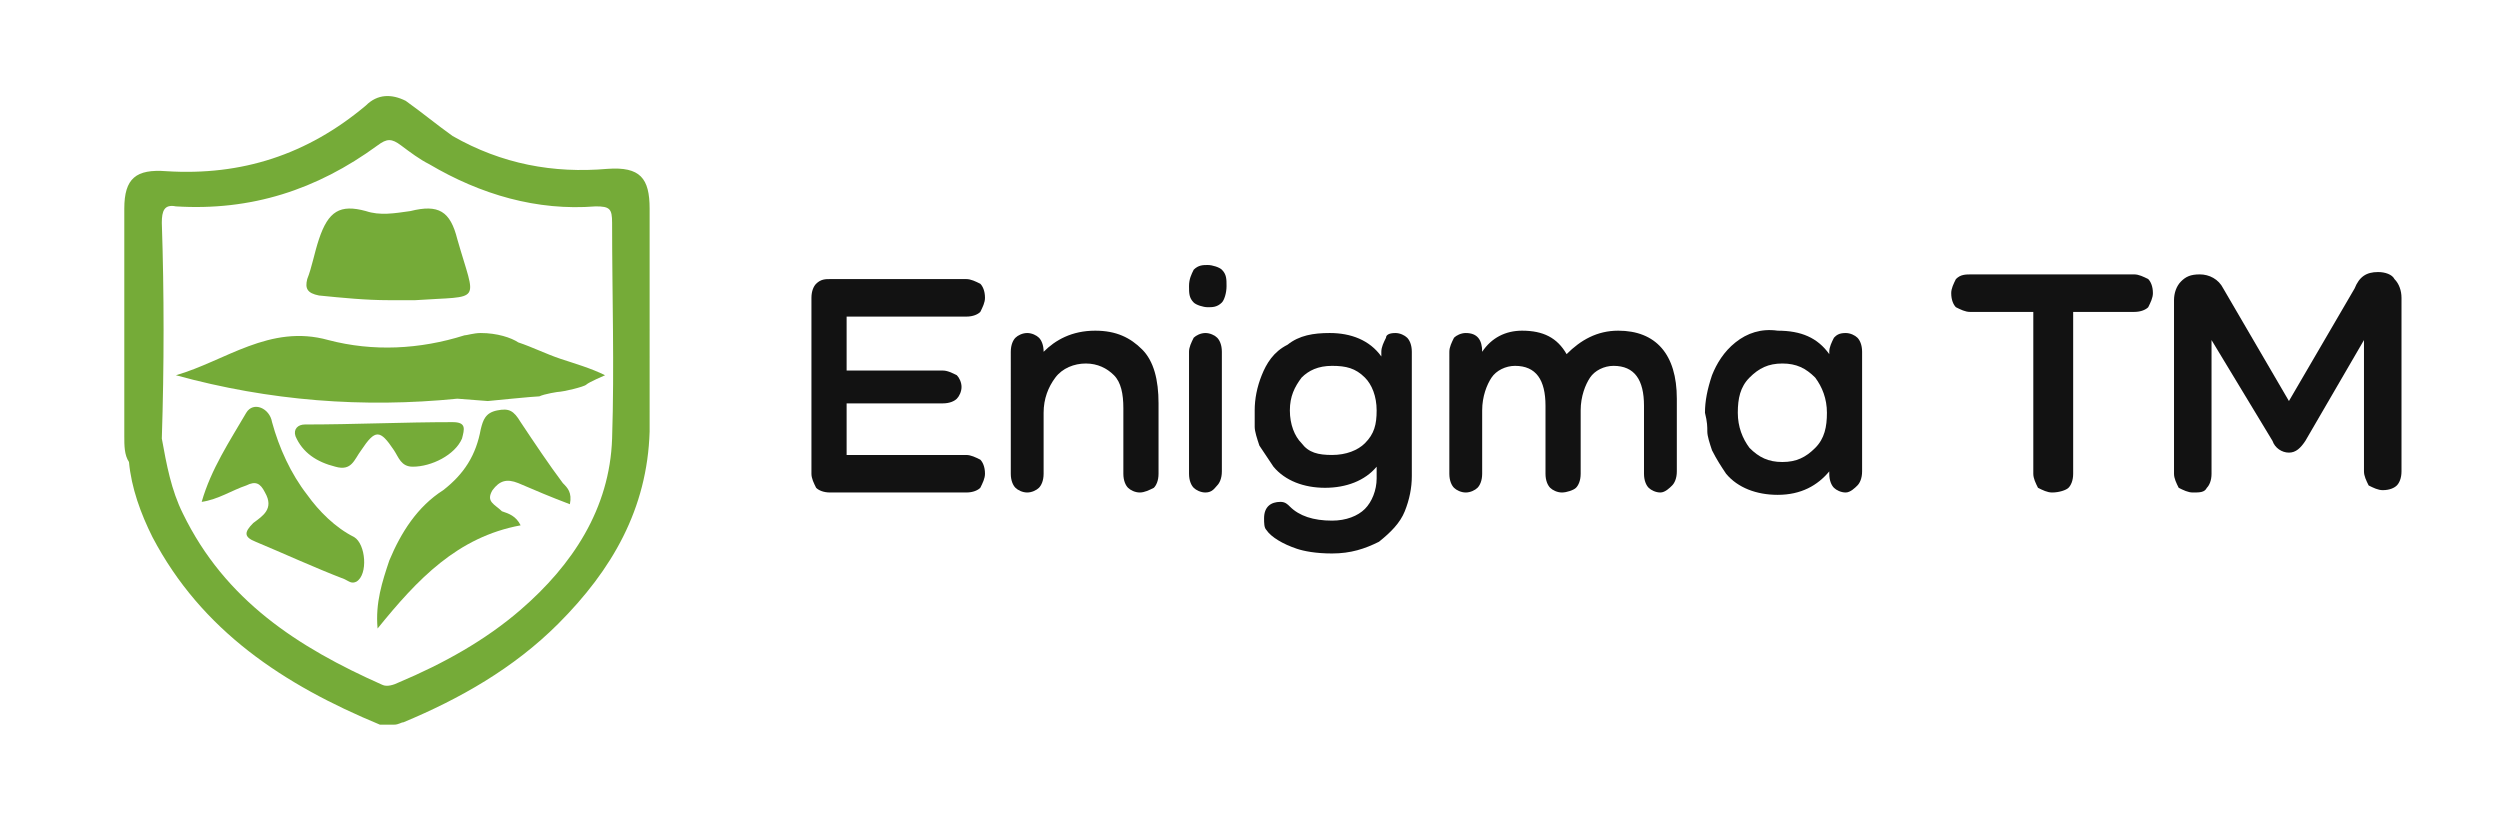 <?xml version="1.0" encoding="UTF-8" standalone="no"?>
<!-- Generator: Adobe Illustrator 25.2.1, SVG Export Plug-In . SVG Version: 6.00 Build 0)  -->

<svg
   version="1.1"
   id="katman_1"
   x="0px"
   y="0px"
   viewBox="0 0 106.6 35"
   style="enable-background:new 0 0 106.6 35;"
   xml:space="preserve"
   sodipodi:docname="logo-lime-light.svg"
   inkscape:version="1.2.2 (b0a8486541, 2022-12-01)"
   xmlns:inkscape="http://www.inkscape.org/namespaces/inkscape"
   xmlns:sodipodi="http://sodipodi.sourceforge.net/DTD/sodipodi-0.dtd"
   xmlns="http://www.w3.org/2000/svg"
   xmlns:svg="http://www.w3.org/2000/svg"><defs
   id="defs4380" /><sodipodi:namedview
   id="namedview4378"
   pagecolor="#ffffff"
   bordercolor="#999999"
   borderopacity="1"
   inkscape:showpageshadow="0"
   inkscape:pageopacity="0"
   inkscape:pagecheckerboard="0"
   inkscape:deskcolor="#d1d1d1"
   showgrid="false"
   inkscape:zoom="14.287055"
   inkscape:cx="53.404988"
   inkscape:cy="17.498358"
   inkscape:window-width="1920"
   inkscape:window-height="1015"
   inkscape:window-x="0"
   inkscape:window-y="0"
   inkscape:window-maximized="1"
   inkscape:current-layer="katman_1" />
<style
   type="text/css"
   id="style4339">
	.st0{fill:#4E4E4E;}
	.st1{fill:#FFFFFF;}
	.st2{fill:#75AB38;}
	.st3{fill:#CBCECA;}
</style>
<g
   id="g4357">
	<path
   class="st0"
   d="M36.1,19.4h5.1c0.2,0,0.4,0.1,0.6,0.2c0.1,0.1,0.2,0.3,0.2,0.6c0,0.2-0.1,0.4-0.2,0.6   c-0.1,0.1-0.3,0.2-0.6,0.2h-5.8c-0.3,0-0.5-0.1-0.6-0.2c-0.1-0.2-0.2-0.4-0.2-0.6v-7.5c0-0.3,0.1-0.5,0.2-0.6   c0.2-0.2,0.4-0.2,0.6-0.2h5.8c0.2,0,0.4,0.1,0.6,0.2c0.1,0.1,0.2,0.3,0.2,0.6c0,0.2-0.1,0.4-0.2,0.6c-0.1,0.1-0.3,0.2-0.6,0.2h-5.1   v2.3h4.1c0.2,0,0.4,0.1,0.6,0.2c0.1,0.1,0.2,0.3,0.2,0.5c0,0.2-0.1,0.4-0.2,0.5c-0.1,0.1-0.3,0.2-0.6,0.2h-4.1V19.4z"
   id="path4341"
   style="fill:#121212;fill-opacity:1" />
	<path
   class="st0"
   d="M46.7,14.1c0.9,0,1.5,0.3,2,0.8c0.5,0.5,0.7,1.3,0.7,2.3v3c0,0.3-0.1,0.5-0.2,0.6C49,20.9,48.8,21,48.6,21   s-0.4-0.1-0.5-0.2c-0.1-0.1-0.2-0.3-0.2-0.6v-2.8c0-0.6-0.1-1.1-0.4-1.4c-0.3-0.3-0.7-0.5-1.2-0.5c-0.5,0-1,0.2-1.3,0.6   c-0.3,0.4-0.5,0.9-0.5,1.5v2.6c0,0.3-0.1,0.5-0.2,0.6S44,21,43.8,21c-0.2,0-0.4-0.1-0.5-0.2c-0.1-0.1-0.2-0.3-0.2-0.6V15   c0-0.3,0.1-0.5,0.2-0.6c0.1-0.1,0.3-0.2,0.5-0.2c0.2,0,0.4,0.1,0.5,0.2c0.1,0.1,0.2,0.3,0.2,0.6v0h0C45,14.5,45.7,14.1,46.7,14.1z"
   id="path4343"
   style="fill:#121212;fill-opacity:1" />
	<path
   class="st0"
   d="M52.1,12.9c-0.2,0.2-0.4,0.2-0.6,0.2s-0.5-0.1-0.6-0.2c-0.2-0.2-0.2-0.4-0.2-0.7s0.1-0.5,0.2-0.7   c0.2-0.2,0.4-0.2,0.6-0.2s0.5,0.1,0.6,0.2c0.2,0.2,0.2,0.4,0.2,0.7S52.2,12.8,52.1,12.9z M50.9,14.4c0.1-0.1,0.3-0.2,0.5-0.2   c0.2,0,0.4,0.1,0.5,0.2c0.1,0.1,0.2,0.3,0.2,0.6v5.1c0,0.3-0.1,0.5-0.2,0.6S51.7,21,51.4,21c-0.2,0-0.4-0.1-0.5-0.2   c-0.1-0.1-0.2-0.3-0.2-0.6V15C50.7,14.8,50.8,14.6,50.9,14.4z"
   id="path4345"
   style="fill:#121212;fill-opacity:1" />
	<path
   class="st0"
   d="M59.5,14.2c0.2,0,0.4,0.1,0.5,0.2c0.1,0.1,0.2,0.3,0.2,0.6v5.3c0,0.5-0.1,1-0.3,1.5c-0.2,0.5-0.6,0.9-1.1,1.3   c-0.6,0.3-1.2,0.5-2,0.5c-0.7,0-1.2-0.1-1.5-0.2c-0.6-0.2-1.1-0.5-1.3-0.8c-0.1-0.1-0.1-0.3-0.1-0.5c0-0.5,0.3-0.7,0.7-0.7   c0.2,0,0.3,0.1,0.4,0.2c0.4,0.4,1,0.6,1.8,0.6c0.6,0,1.1-0.2,1.4-0.5c0.3-0.3,0.5-0.8,0.5-1.3v-0.5h0c-0.5,0.6-1.3,0.9-2.2,0.9   c-0.9,0-1.7-0.3-2.2-0.9c-0.2-0.3-0.4-0.6-0.6-0.9c-0.1-0.3-0.2-0.6-0.2-0.8c0-0.2,0-0.4,0-0.7c0-0.5,0.1-1,0.3-1.5   c0.2-0.5,0.5-1,1.1-1.3c0.5-0.4,1.1-0.5,1.8-0.5c0.9,0,1.7,0.3,2.2,1h0V15c0-0.2,0.1-0.4,0.2-0.6C59.1,14.3,59.2,14.2,59.5,14.2z    M56.8,19.4c0.6,0,1.1-0.2,1.4-0.5c0.4-0.4,0.5-0.8,0.5-1.4s-0.2-1.1-0.5-1.4c-0.4-0.4-0.8-0.5-1.4-0.5c-0.6,0-1,0.2-1.3,0.5   c-0.3,0.4-0.5,0.8-0.5,1.4c0,0.6,0.2,1.1,0.5,1.4C55.8,19.3,56.2,19.4,56.8,19.4z"
   id="path4347"
   style="fill:#121212;fill-opacity:1" />
	<path
   class="st0"
   d="M69,14.1c1.6,0,2.5,1,2.5,2.9v3.1c0,0.3-0.1,0.5-0.2,0.6S71,21,70.8,21s-0.4-0.1-0.5-0.2   c-0.1-0.1-0.2-0.3-0.2-0.6v-2.9c0-1.1-0.4-1.7-1.3-1.7c-0.4,0-0.8,0.2-1,0.5c-0.2,0.3-0.4,0.8-0.4,1.4v2.7c0,0.3-0.1,0.5-0.2,0.6   S66.8,21,66.6,21s-0.4-0.1-0.5-0.2s-0.2-0.3-0.2-0.6v-2.9c0-1.1-0.4-1.7-1.3-1.7c-0.4,0-0.8,0.2-1,0.5c-0.2,0.3-0.4,0.8-0.4,1.4   v2.7c0,0.3-0.1,0.5-0.2,0.6c-0.1,0.1-0.3,0.2-0.5,0.2s-0.4-0.1-0.5-0.2s-0.2-0.3-0.2-0.6V15c0-0.2,0.1-0.4,0.2-0.6   c0.1-0.1,0.3-0.2,0.5-0.2c0.5,0,0.7,0.3,0.7,0.8h0c0.4-0.6,1-0.9,1.7-0.9c0.9,0,1.5,0.3,1.9,1h0C67.4,14.5,68.1,14.1,69,14.1z"
   id="path4349"
   style="fill:#121212;fill-opacity:1" />
	<path
   class="st0"
   d="M78.7,14.2c0.2,0,0.4,0.1,0.5,0.2c0.1,0.1,0.2,0.3,0.2,0.6v5.1c0,0.3-0.1,0.5-0.2,0.6S78.9,21,78.7,21   c-0.2,0-0.4-0.1-0.5-0.2s-0.2-0.3-0.2-0.6v-0.1h0c-0.5,0.6-1.2,1-2.2,1c-0.9,0-1.7-0.3-2.2-0.9c-0.2-0.3-0.4-0.6-0.6-1   c-0.1-0.3-0.2-0.6-0.2-0.8c0-0.2,0-0.4-0.1-0.8c0-0.5,0.1-1,0.3-1.6c0.2-0.5,0.5-1,1-1.4c0.5-0.4,1.1-0.6,1.8-0.5   c1,0,1.7,0.3,2.2,1h0V15c0-0.2,0.1-0.4,0.2-0.6C78.3,14.3,78.4,14.2,78.7,14.2z M74.6,19.1c0.4,0.4,0.8,0.6,1.4,0.6s1-0.2,1.4-0.6   c0.4-0.4,0.5-0.9,0.5-1.5c0-0.6-0.2-1.1-0.5-1.5c-0.4-0.4-0.8-0.6-1.4-0.6c-0.6,0-1,0.2-1.4,0.6c-0.4,0.4-0.5,0.9-0.5,1.5   S74.3,18.7,74.6,19.1z"
   id="path4351"
   style="fill:#121212;fill-opacity:1" />
	<path
   class="st1"
   d="M84.1,11.7H91c0.2,0,0.4,0.1,0.6,0.2c0.1,0.1,0.2,0.3,0.2,0.6c0,0.2-0.1,0.4-0.2,0.6c-0.1,0.1-0.3,0.2-0.6,0.2   h-2.6v6.9c0,0.3-0.1,0.5-0.2,0.6S87.8,21,87.5,21c-0.2,0-0.4-0.1-0.6-0.2c-0.1-0.2-0.2-0.4-0.2-0.6v-6.9h-2.7   c-0.2,0-0.4-0.1-0.6-0.2c-0.1-0.1-0.2-0.3-0.2-0.6c0-0.2,0.1-0.4,0.2-0.6C83.6,11.7,83.8,11.7,84.1,11.7z"
   id="path4353"
   style="fill:#121212;fill-opacity:1" />
	<path
   class="st1"
   d="M101.4,11.6c0.3,0,0.6,0.1,0.7,0.3c0.2,0.2,0.3,0.5,0.3,0.8v7.4c0,0.3-0.1,0.5-0.2,0.6s-0.3,0.2-0.6,0.2   c-0.2,0-0.4-0.1-0.6-0.2c-0.1-0.2-0.2-0.4-0.2-0.6v-5.6h0l-2.5,4.3c-0.2,0.3-0.4,0.5-0.7,0.5c-0.3,0-0.6-0.2-0.7-0.5l-2.6-4.3h0   v5.7c0,0.3-0.1,0.5-0.2,0.6c-0.1,0.2-0.3,0.2-0.6,0.2c-0.2,0-0.4-0.1-0.6-0.2c-0.1-0.2-0.2-0.4-0.2-0.6v-7.4c0-0.3,0.1-0.6,0.3-0.8   c0.2-0.2,0.4-0.3,0.8-0.3c0.4,0,0.8,0.2,1,0.6l2.8,4.8l2.8-4.8C100.6,11.8,100.9,11.6,101.4,11.6z"
   id="path4355"
   style="fill:#121212;fill-opacity:1" />
</g>
<g
   id="g4375">
	<path
   class="st2"
   d="M27.7,8.9c0-1.3-0.4-1.8-1.8-1.7c-2.3,0.2-4.5-0.2-6.6-1.4c-0.7-0.5-1.3-1-2-1.5C16.7,4,16.1,4,15.6,4.5   c-2.5,2.1-5.3,3-8.5,2.8C5.8,7.2,5.3,7.6,5.3,8.9c0,3.2,0,6.5,0,9.7c0,0.4,0,0.8,0.2,1.1c0.1,1.1,0.5,2.2,1,3.2   c2.1,4,5.6,6.3,9.7,8c0.1,0,0.2,0,0.3,0c0.1,0,0.2,0,0.3,0c0.2,0,0.3-0.1,0.4-0.1c2.4-1,4.7-2.3,6.6-4.2c2.3-2.3,3.8-4.9,3.9-8.2   C27.7,15.2,27.7,12.1,27.7,8.9z M5.6,18.6L5.6,18.6L5.6,18.6L5.6,18.6z M26.1,18.7c-0.1,3-1.7,5.4-3.9,7.3   c-1.5,1.3-3.3,2.3-5.2,3.1c-0.2,0.1-0.5,0.2-0.7,0.1c-3.6-1.6-6.7-3.6-8.5-7.3c-0.5-1-0.7-2.1-0.9-3.2c0.1-3.1,0.1-6.2,0-9.2   c0-0.5,0.1-0.8,0.6-0.7c3.2,0.2,6-0.7,8.6-2.6c0.4-0.3,0.6-0.3,1,0c0.4,0.3,0.8,0.6,1.2,0.8c2.2,1.3,4.6,2,7.1,1.8   c0.6,0,0.7,0.1,0.7,0.7C26.1,12.6,26.2,15.6,26.1,18.7z"
   id="path4359" />
	
	<polygon
   class="st3"
   points="5.5,18.6 5.5,18.6 5.6,18.6  "
   id="polygon4363" />
	<path
   class="st2"
   d="M16.6,12.8c-1,0-2-0.1-3-0.2c-0.5-0.1-0.6-0.3-0.5-0.7c0.2-0.5,0.3-1.1,0.5-1.7c0.4-1.2,0.9-1.5,2-1.2   c0.6,0.2,1.2,0.1,1.9,0c1.2-0.3,1.7,0,2,1.2c0.8,2.8,1.1,2.4-1.8,2.6C17.3,12.8,17,12.8,16.6,12.8z"
   id="path4365" />
	<path
   class="st2"
   d="M22.2,22.4c-2.7,0.5-4.4,2.3-6.1,4.4c-0.1-1.1,0.2-2,0.5-2.9c0.5-1.2,1.2-2.3,2.3-3c0.9-0.7,1.4-1.5,1.6-2.6   c0.1-0.4,0.2-0.7,0.7-0.8c0.5-0.1,0.7,0,1,0.5c0.6,0.9,1.2,1.8,1.8,2.6c0.2,0.2,0.4,0.4,0.3,0.9c-0.8-0.3-1.5-0.6-2.2-0.9   c-0.5-0.2-0.8-0.1-1.1,0.3c-0.3,0.5,0.1,0.6,0.4,0.9C21.7,21.9,22,22,22.2,22.4z"
   id="path4367" />
	<path
   class="st2"
   d="M8.6,21.4c0.4-1.4,1.2-2.6,1.9-3.8c0.3-0.5,1-0.2,1.1,0.4c0.3,1.1,0.8,2.2,1.5,3.1c0.5,0.7,1.2,1.4,2,1.8   c0.5,0.3,0.6,1.6,0.1,1.9c-0.2,0.1-0.3,0-0.5-0.1c-1.3-0.5-2.6-1.1-3.8-1.6c-0.5-0.2-0.5-0.4-0.1-0.8c0.4-0.3,0.9-0.6,0.5-1.3   c-0.2-0.4-0.4-0.5-0.8-0.3C9.9,20.9,9.3,21.3,8.6,21.4L8.6,21.4z"
   id="path4369" />
	<path
   class="st2"
   d="M17.6,19.9c-0.5,0-0.6-0.4-0.8-0.7c-0.6-0.9-0.8-0.9-1.4,0c-0.3,0.4-0.4,0.9-1.1,0.7c-0.8-0.2-1.4-0.6-1.7-1.3   c-0.1-0.3,0.1-0.5,0.4-0.5c2.1,0,4.2-0.1,6.3-0.1c0.6,0,0.5,0.3,0.4,0.7C19.4,19.4,18.4,19.9,17.6,19.9z"
   id="path4371" />
	<path
   class="st2"
   d="M19.5,17c-4,0.4-8,0.1-12-1c2.1-0.6,4-2.2,6.5-1.5c1.9,0.5,3.9,0.4,5.8-0.2c0.1,0,0.4-0.1,0.7-0.1   c0.7,0,1.3,0.2,1.6,0.4c0.6,0.2,1.2,0.5,1.8,0.7c0.6,0.2,1.3,0.4,1.9,0.7c0,0-0.7,0.3-0.8,0.4s-1,0.3-1.1,0.3s-0.7,0.1-0.9,0.2   c-0.2,0-2.2,0.2-2.2,0.2L19.5,17z"
   id="path4373" />
</g>
</svg>
